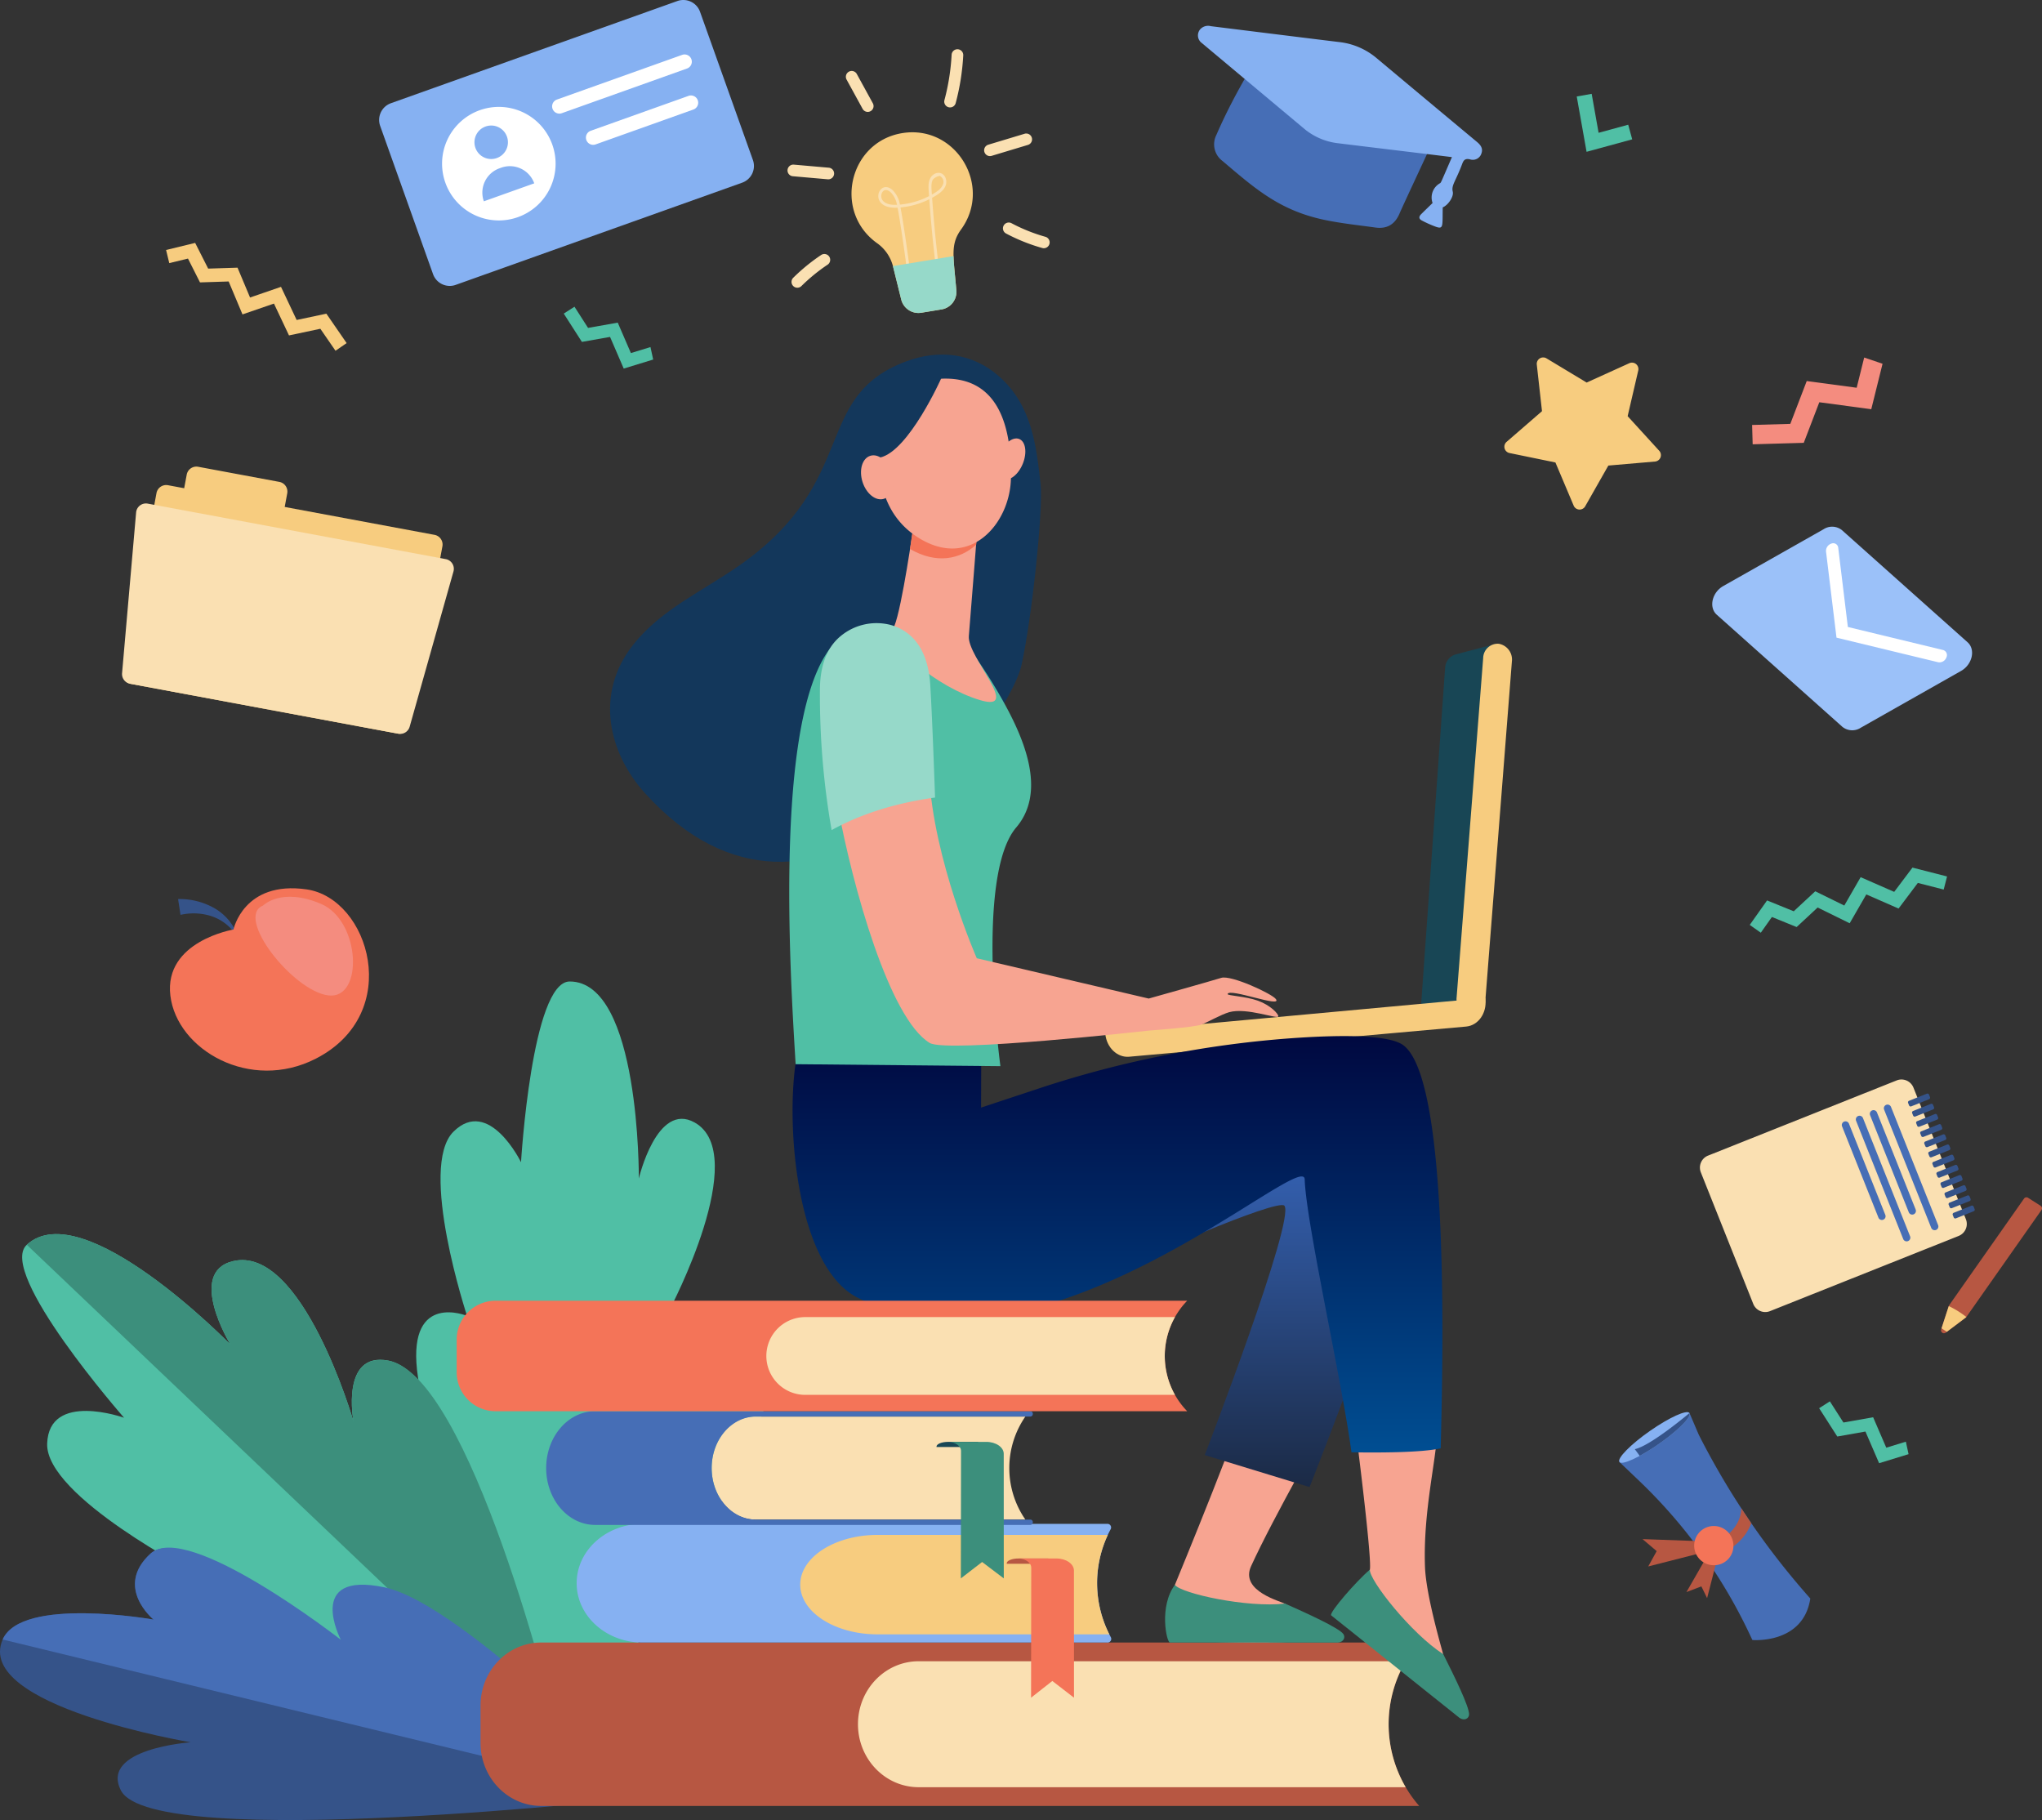 <svg xmlns="http://www.w3.org/2000/svg" xmlns:xlink="http://www.w3.org/1999/xlink" width="628.122" height="559.795" viewBox="0 0 628.122 559.795">
  <rect x="0" y="0" width="628.122" height="559.795" fill="#333333" stroke="none"/>
  <defs>
    <linearGradient id="linear-gradient" x1="0.5" x2="0.5" y2="1" gradientUnits="objectBoundingBox">
      <stop offset="0" stop-color="#3c72d4"/>
      <stop offset="1" stop-color="#1b2a45"/>
    </linearGradient>
    <linearGradient id="linear-gradient-2" x1="0.5" x2="0.5" y2="1" gradientUnits="objectBoundingBox">
      <stop offset="0" stop-color="#00063d"/>
      <stop offset="1" stop-color="#004e92"/>
    </linearGradient>
  </defs>
  <g id="Group_1698" data-name="Group 1698" transform="translate(-1029.742 -282.951)">
    <path id="Path_2593" data-name="Path 2593" d="M2202.989,559.5l-6.022,1.848-4.043-9.36-9.138,1.616-4.171-6.51-3.3,2.111,5.579,8.707,8.659-1.532,4.207,9.738,9.061-2.781Z" transform="translate(-973.161 -169.803)" fill="#50bfa5"/>
    <path id="Path_2594" data-name="Path 2594" d="M3139.043,1375.6l-6.021,1.848-4.043-9.36-9.138,1.616-4.171-6.51-3.3,2.111,5.579,8.707,8.659-1.531,4.207,9.737,9.061-2.781Z" transform="translate(-1523.057 -649.227)" fill="#50bfa5"/>
    <g id="Group_1665" data-name="Group 1665" transform="translate(1157.762 584.831)">
      <g id="Group_1664" data-name="Group 1664" transform="translate(0 0)">
        <path id="Path_2595" data-name="Path 2595" d="M2101.24,1302.532s-32.132-108.91-34.71-132.934,15.39-16.579,15.39-16.579-15.115-45.777-4.185-56.642,20.789,9.386,20.789,9.386,3.308-55.57,14.962-55.59c21.706-.039,21.278,60.6,21.278,60.6s5.54-23.742,17.162-17.233c17.527,9.815-7.608,57.4-7.608,57.4s22.334.017,30.179,11.277C2188.574,1182.423,2101.24,1302.532,2101.24,1302.532Z" transform="translate(-2066.278 -1050.173)" fill="#50bfa5"/>
      </g>
    </g>
    <g id="Group_1667" data-name="Group 1667" transform="translate(1036.557 662.524)">
      <g id="Group_1666" data-name="Group 1666">
        <path id="Path_2596" data-name="Path 2596" d="M1939.148,1398.753s-92.632-15.49-112.781-31.9-.206-23.813-.206-23.813-46.534-23.856-45.995-40.076,23.656-7.974,23.656-7.974-39.209-44.71-29.926-53.2c17.29-15.816,62.618,30.661,62.618,30.661s-13.459-22.1.715-25.6c21.377-5.275,37.154,49.226,37.154,49.226s-4.008-21.523,10.732-18.656C1911.562,1282.56,1939.148,1398.753,1939.148,1398.753Z" transform="translate(-1772.474 -1238.504)" fill="#50bfa5"/>
      </g>
      <path id="Path_2597" data-name="Path 2597" d="M1887.139,1277.416c-14.777-2.672-10.732,18.656-10.732,18.656s-15.776-54.5-37.154-49.226c-14.175,3.5-.715,25.6-.715,25.6s-45.328-46.477-62.618-30.661l164.939,156.994C1937.923,1383.785,1911.912,1281.9,1887.139,1277.416Z" transform="translate(-1774.498 -1238.504)" fill="#3c8f7c"/>
    </g>
    <g id="Group_1668" data-name="Group 1668" transform="translate(1029.742 758.964)">
      <path id="Path_2598" data-name="Path 2598" d="M1955.8,1549.166s-48.782-49.61-73.349-54.777S1862.3,1506.7,1862.3,1506.7s-48.74-42.624-60.036-32.3.923,20.3.923,20.3-40.6-7.193-46.411,6.13c-8.931,20.472,57.839,31.614,57.839,31.614s-27.98,1.939-21.49,14.775C1802.911,1566.582,1955.8,1549.166,1955.8,1549.166Z" transform="translate(-1755.954 -1472.579)" fill="#355389"/>
      <path id="Path_2599" data-name="Path 2599" d="M1757.947,1500.53c5.812-13.323,46.41-6.13,46.41-6.13s-12.218-9.97-.923-20.3,58.521,26.5,58.521,26.5-11.136-21.283,13.431-16.117,81.581,64.378,81.581,64.378Z" transform="translate(-1757.125 -1472.276)" fill="#466eb6"/>
    </g>
    <g id="Group_1676" data-name="Group 1676" transform="translate(1272.005 298.137)">
      <path id="Path_2600" data-name="Path 2600" d="M2406.446,417.3c-16.42,2.7-21.3,24.253-7.646,33.893a12.531,12.531,0,0,1,4.871,7.249l2.485,10.025a5.459,5.459,0,0,0,6.185,4.074l6.221-1.023a5.46,5.46,0,0,0,4.554-5.841c-.863-10.35-1.931-14.1,1.434-18.72C2434.391,433.454,2422.87,414.6,2406.446,417.3Z" transform="translate(-2371.203 -391.537)" fill="#f7cc7f"/>
      <g id="Group_1669" data-name="Group 1669" transform="translate(27.905 37.976)">
        <path id="Path_2601" data-name="Path 2601" d="M2419.86,478.877c-1.069-8.867-2.57-18.228-3.08-20.884-9.412.519-5.836-9.4-1.492-5.368a8.224,8.224,0,0,1,2.208,4.417,24.348,24.348,0,0,0,8.968-2.613c-.15-2.187-.366-3.844.245-5.243.922-2.113,3.6-2.689,4.69-.63a3.293,3.293,0,0,1,.184,2.582c-.63,1.748-2.531,2.9-4.186,3.808.494,7.049,1.181,14.153,2.044,21.149l-.889.11c-.85-6.883-1.528-13.87-2.021-20.807a25.237,25.237,0,0,1-8.854,2.526c.644,3.395,2.068,12.52,3.072,20.845Zm-7.55-22.975c.836.9,2.237,1.3,4.282,1.2a7.277,7.277,0,0,0-1.914-3.824C2412.342,451.11,2410.907,454.39,2412.31,455.9Zm15.22-6.358c-.514,1.176-.318,2.683-.2,4.415,1.344-.765,2.906-1.722,3.412-3.125a2.029,2.029,0,0,0-1.046-2.629C2429.588,448.178,2427.89,448.72,2427.531,449.545Z" transform="translate(-2410.847 -447.275)" fill="#fae0b2"/>
      </g>
      <path id="Path_2602" data-name="Path 2602" d="M2421.732,512.43c.022.083.051.164.072.248l2.485,10.025a5.459,5.459,0,0,0,6.185,4.074l6.221-1.023a5.46,5.46,0,0,0,4.553-5.841c-.384-4.6-.807-7.9-.864-10.551Z" transform="translate(-2389.336 -445.772)" fill="#96d9c9"/>
      <g id="Group_1670" data-name="Group 1670" transform="translate(17.941 6.664)">
        <path id="Path_2603" data-name="Path 2603" d="M2391.824,382.987l-4.91-8.963a1.791,1.791,0,1,1,3.141-1.721l4.91,8.963a1.791,1.791,0,1,1-3.141,1.721Z" transform="translate(-2386.694 -371.373)" fill="#fae0b2"/>
      </g>
      <g id="Group_1671" data-name="Group 1671" transform="translate(0 35.448)">
        <path id="Path_2604" data-name="Path 2604" d="M2355.543,445.657l-10.7-.936a1.791,1.791,0,1,1,.312-3.568l10.7.936a1.791,1.791,0,1,1-.312,3.568Z" transform="translate(-2343.205 -441.146)" fill="#fae0b2"/>
      </g>
      <g id="Group_1672" data-name="Group 1672" transform="translate(1.208 62.923)">
        <path id="Path_2605" data-name="Path 2605" d="M2346.651,517.6a1.791,1.791,0,0,1,.015-2.533,58.569,58.569,0,0,1,8.6-7.015,1.791,1.791,0,0,1,1.99,2.978,54.944,54.944,0,0,0-8.072,6.585A1.791,1.791,0,0,1,2346.651,517.6Z" transform="translate(-2346.133 -507.746)" fill="#fae0b2"/>
      </g>
      <g id="Group_1673" data-name="Group 1673" transform="translate(48.186)">
        <path id="Path_2606" data-name="Path 2606" d="M2461.339,373.014a1.791,1.791,0,0,1-1.269-2.193,68.125,68.125,0,0,0,2.208-13.906,1.791,1.791,0,1,1,3.576.192,71.679,71.679,0,0,1-2.324,14.638A1.791,1.791,0,0,1,2461.339,373.014Z" transform="translate(-2460.009 -355.22)" fill="#fae0b2"/>
      </g>
      <g id="Group_1674" data-name="Group 1674" transform="translate(60.461 25.891)">
        <path id="Path_2607" data-name="Path 2607" d="M2489.841,423.641a1.791,1.791,0,0,1,1.2-2.232l11.126-3.354a1.791,1.791,0,1,1,1.034,3.429l-11.128,3.354A1.79,1.79,0,0,1,2489.841,423.641Z" transform="translate(-2489.764 -417.98)" fill="#fae0b2"/>
      </g>
      <g id="Group_1675" data-name="Group 1675" transform="translate(66.238 53.254)">
        <path id="Path_2608" data-name="Path 2608" d="M2516.345,492.216a1.784,1.784,0,0,1-.486-.068,56.183,56.183,0,0,1-11.143-4.467,1.791,1.791,0,0,1,1.681-3.163,52.609,52.609,0,0,0,10.432,4.182,1.791,1.791,0,0,1-.484,3.516Z" transform="translate(-2503.766 -484.309)" fill="#fae0b2"/>
      </g>
    </g>
    <path id="Path_2609" data-name="Path 2609" d="M2898.971,630.474l-5.613-13.275-14.119-2.9a1.981,1.981,0,0,1-.9-3.436l10.891-9.441-1.6-14.323a1.98,1.98,0,0,1,2.99-1.917l12.344,7.439,13.127-5.951a1.982,1.982,0,0,1,2.749,2.252l-3.262,14.039,9.717,10.646a1.981,1.981,0,0,1-1.293,3.308l-14.36,1.237-7.122,12.53A1.981,1.981,0,0,1,2898.971,630.474Z" transform="translate(-1385.169 -192.007)" fill="#f7cc7f"/>
    <path id="Path_2610" data-name="Path 2610" d="M3096.863,584.973l-2.309,9.293-15.363-2.061-5.051,13.171-11.748.337.17,5.947,15.714-.451,4.785-12.482,15.982,2.144,3.472-13.984Z" transform="translate(-1493.695 -192.055)" fill="#f48c7f"/>
    <path id="Path_2611" data-name="Path 2611" d="M2402.992,1593.275H2132.933c-10.314,0-18.676-8.673-18.676-19.372v-11.519c0-10.7,8.362-19.372,18.676-19.372h270.059a38.26,38.26,0,0,0-.5,49.677Z" transform="translate(-936.702 -754.867)" fill="#b75742"/>
    <path id="Path_2612" data-name="Path 2612" d="M2564.151,1556.972H2414.362c-10.315,0-18.677,8.674-18.677,19.372h0c0,10.7,8.362,19.372,18.677,19.372h149.8A38.432,38.432,0,0,1,2564.151,1556.972Z" transform="translate(-1102.03 -763.068)" fill="#fae0b2"/>
    <path id="Path_2613" data-name="Path 2613" d="M2350.223,1456.134a1.12,1.12,0,0,0-1.112-1.589h-142.9c-11.2,0-20.28,8.171-20.28,18.252h0c0,10.08,9.079,18.251,20.28,18.251H2349.15a1.125,1.125,0,0,0,1.114-1.6h0A34.968,34.968,0,0,1,2350.223,1456.134Z" transform="translate(-978.808 -702.896)" fill="#86b1f2"/>
    <path id="Path_2614" data-name="Path 2614" d="M2447.248,1462.779h-70.82c-13.145,0-23.8,6.847-23.8,15.294s10.656,15.295,23.8,15.295h71.286A34.906,34.906,0,0,1,2447.248,1462.779Z" transform="translate(-1076.734 -707.733)" fill="#f7cc7f"/>
    <g id="Group_1677" data-name="Group 1677" transform="translate(1339.409 762.297)">
      <path id="Path_2615" data-name="Path 2615" d="M2519.408,1480.353h-9.223c-1.984,0-3.592.667-3.592,1.488v.134h12.814Z" transform="translate(-2506.593 -1480.353)" fill="#b75742"/>
      <path id="Path_2616" data-name="Path 2616" d="M2532.21,1484.083c0-2.06-2.409-3.73-5.38-3.73h-11.837c2.254,0,4.081,1.267,4.081,2.83l-.056,39.988,6.54-5.142,6.665,5.142Z" transform="translate(-2511.528 -1480.353)" fill="#f47458"/>
    </g>
    <g id="Group_1679" data-name="Group 1679" transform="translate(1197.746 717.001)">
      <path id="Path_2617" data-name="Path 2617" d="M2383.081,1406.226h-83.145c-7.373,0-13.35-7.094-13.35-15.845h0c0-8.751,5.978-15.845,13.35-15.845h83.145a27.876,27.876,0,0,0-.594,30.79Z" transform="translate(-2235.684 -1372.894)" fill="#fae0b2"/>
      <path id="Path_2618" data-name="Path 2618" d="M2214.108,1388.043h0c0-8.751,6.119-15.845,13.666-15.845h84.406a.772.772,0,0,0,.708-.829h0a.77.77,0,0,0-.708-.813h-133.9c-8.329,0-15.082,7.829-15.082,17.487h0c0,9.658,6.753,17.487,15.082,17.487h133.9a.77.77,0,0,0,.708-.814h0a.773.773,0,0,0-.708-.828h-84.406C2220.227,1403.888,2214.108,1396.794,2214.108,1388.043Z" transform="translate(-2163.199 -1370.556)" fill="#466eb6"/>
      <g id="Group_1678" data-name="Group 1678" transform="translate(120.063 9.429)">
        <path id="Path_2619" data-name="Path 2619" d="M2467.05,1393.411h-9.223c-1.983,0-3.592.653-3.592,1.459V1395h12.815Z" transform="translate(-2454.235 -1393.411)" fill="#184655"/>
        <path id="Path_2620" data-name="Path 2620" d="M2479.853,1397.07c0-2.021-2.409-3.659-5.38-3.659h-11.836c2.254,0,4.081,1.243,4.081,2.775l-.056,39.215,6.54-5.043,6.666,5.043Z" transform="translate(-2459.17 -1393.411)" fill="#3c8f7c"/>
      </g>
    </g>
    <g id="Group_1682" data-name="Group 1682" transform="translate(1217.397 392.005)">
      <g id="Group_1681" data-name="Group 1681" transform="translate(152.309 88.922)">
        <path id="Path_2621" data-name="Path 2621" d="M2826.275,801.633l12.275-3.23-8.32,110.961-14.726.491,7.428-104.19A4.5,4.5,0,0,1,2826.275,801.633Z" transform="translate(-2718.363 -798.363)" fill="#184655"/>
        <g id="Group_1680" data-name="Group 1680">
          <path id="Path_2622" data-name="Path 2622" d="M2846.908,912.472a4.016,4.016,0,0,1-.841-.012,4.922,4.922,0,0,1-4.03-5.416l8.169-104.336a4.475,4.475,0,0,1,4.8-4.373,4.922,4.922,0,0,1,4.031,5.416l-8.169,104.336A4.582,4.582,0,0,1,2846.908,912.472Z" transform="translate(-2733.94 -798.306)" fill="#f7cc7f"/>
          <path id="Path_2623" data-name="Path 2623" d="M2580.032,1073.18c.005.076.009.153.016.23h0c.385,4.245,3.673,7.42,7.345,7.091l103.661-9.278c3.673-.328,6.338-4.036,5.953-8.281-.017-.179-.04-.356-.066-.531Z" transform="translate(-2580.032 -953.457)" fill="#f7cc7f"/>
        </g>
      </g>
      <path id="Path_2624" data-name="Path 2624" d="M2682.711,1355.29c-6.788,3.763-27.536-2.836-27.536-3.433-.3,5.671-23.234,61.172-23.234,61.172l.018,17.076s47.26,2.253,46.579-1.923-3.221-1.459-12.648-9.347c-.837-.7-14.073-3.772-10.491-11.607C2662.613,1391.447,2677.935,1365.14,2682.711,1355.29Z" transform="translate(-2458.219 -1034.574)" fill="#f7a491"/>
      <path id="Path_2625" data-name="Path 2625" d="M2626.137,1517.76l51.731.014c1.867-.19,2.3-1.708,1.645-2.631-1.358-1.9-11.272-6.386-17.937-9.359-11.609,1.356-32.014-3.108-33.882-5.755C2622.781,1506.609,2625.095,1517.545,2626.137,1517.76Z" transform="translate(-2453.949 -1121.619)" fill="#3c8f7c"/>
      <path id="Path_2626" data-name="Path 2626" d="M2600.459,1181.972c-.7-2.1,44.54-21.3,46.564-19.1,3.582,3.88-24.476,76.711-24.476,76.711l32.237,9.85s33.514-84.143,32.114-99.534-18.188-32.878-54.564-21.686S2600.459,1181.972,2600.459,1181.972Z" transform="translate(-2439.62 -901.105)" fill="url(#linear-gradient)"/>
      <path id="Path_2627" data-name="Path 2627" d="M2782.724,1380.645c-7.636-1.391-17.535-1.786-25.458-1.924.934,7.055,5.468,43.232,4.639,45.454A27.15,27.15,0,0,1,2751.1,1437.4s35.128,31.694,37.249,28.033-1.566-3.171-3.86-15.247c-.2-1.072-5.282-17.928-5.6-27.02C2778.289,1405.823,2782.462,1390.273,2782.724,1380.645Z" transform="translate(-2528.218 -1050.356)" fill="#f7a491"/>
      <path id="Path_2628" data-name="Path 2628" d="M2534.015,1093.194c-4.9-2.614-17.622-2.706-31.611-1.8a320.963,320.963,0,0,0-80.137,15.728l-17.361,5.75.057-17.8s-55.228-9.241-57.15,4.448c-2.894,20.612.7,62.459,19.1,71.8,57.156,29.012,137.252-46.22,137.542-36.376.39,13.218,11.533,62.408,14.383,83.945,7.924.137,21.538.131,27.442-1.224C2547.427,1175.477,2547.966,1100.636,2534.015,1093.194Z" transform="translate(-2290.781 -881.257)" fill="url(#linear-gradient-2)"/>
      <path id="Path_2629" data-name="Path 2629" d="M2748.45,1502.741l39.488,31.543c1.565,1.036,2.864.139,2.939-.993.155-2.332-4.672-12.083-7.942-18.607-9.839-6.308-22.814-22.76-22.582-25.991C2756.191,1492.208,2747.781,1501.914,2748.45,1502.741Z" transform="translate(-2526.641 -1114.96)" fill="#3c8f7c"/>
      <path id="Path_2630" data-name="Path 2630" d="M2343.263,622.648c-1.327-12.125-2.723-24.3-12.775-33.183-8.135-7.192-18.477-8.41-28.7-4.562-28.975,10.9-14.046,36.636-50.992,62.581-11.481,8.062-24.135,13.58-32.778,24.436-12.1,15.2-7.531,33.473,3.5,45.677,52.76,58.389,111.661-20.467,115.89-39.4C2340.546,664.119,2344.116,630.454,2343.263,622.648Z" transform="translate(-2210.833 -582.758)" fill="#13375b"/>
      <path id="Path_2631" data-name="Path 2631" d="M2411.041,807.4a161.121,161.121,0,0,0-8.75-14.25c-4.469-7.946-16.019-11.966-16.019-11.966s-3.863.078-8.3.3a3.507,3.507,0,0,1-.837,1.474c-1.667,1.25-11.22-.364-17.391,3.825-20.683,17.73-14.962,103.666-13.336,130.809l62.99.6s-7.941-58.4,4.857-73.407C2423.17,834.333,2417.434,819.19,2411.041,807.4Z" transform="translate(-2289.325 -699.329)" fill="#50bfa5"/>
      <path id="Path_2632" data-name="Path 2632" d="M2428.323,706.391s-3.462,24.728-5.881,30.737,13.3,18.86,26.374,22.761-4-13.273-3.455-19.7,2.918-36.838,2.918-36.838Z" transform="translate(-2335 -653.603)" fill="#f7a491"/>
      <path id="Path_2633" data-name="Path 2633" d="M2454.838,712.075c.382-5.032.661-8.722.661-8.722l-19.957,3.037s-.5,2.9-1.059,7.013C2442.573,718.1,2449.848,716.616,2454.838,712.075Z" transform="translate(-2342.219 -653.603)" fill="#f47458"/>
      <path id="Path_2634" data-name="Path 2634" d="M2428.392,600.912a22.669,22.669,0,0,0-12.723,9.185c-4.856,7.412-8.19,29.233,7.808,39.418s28.437-4.222,28.644-18.274S2449.315,598.434,2428.392,600.912Z" transform="translate(-2328.811 -593.292)" fill="#f7a491"/>
      <path id="Path_2635" data-name="Path 2635" d="M2507.328,653.052c-1.364,3.391-4.073,5.5-6.047,4.7s-2.47-4.189-1.105-7.58,4.073-5.5,6.048-4.7S2508.694,649.661,2507.328,653.052Z" transform="translate(-2380.358 -619.502)" fill="#f7a491"/>
      <path id="Path_2636" data-name="Path 2636" d="M2418.749,600.11s-10.029,22.493-18.84,24.5-8.682,13.327-8.682,13.327.2-26.137,8.454-32.133S2418.749,600.11,2418.749,600.11Z" transform="translate(-2316.808 -592.95)" fill="#13375b"/>
      <path id="Path_2637" data-name="Path 2637" d="M2407.358,663.227c1.159,3.653.1,7.25-2.37,8.034s-5.412-1.542-6.572-5.195-.1-7.25,2.371-8.034S2406.2,659.574,2407.358,663.227Z" transform="translate(-2320.756 -626.889)" fill="#f7a491"/>
      <path id="Path_2638" data-name="Path 2638" d="M2509.817,965.592c-3.78-1.366-9.406-1.535-9.311-2.035.379-2.02,17.075,4.457,14.82,1.511-1.255-1.641-13.751-7.453-16.79-6.493-2.947.93-22.3,6.361-22.3,6.361l-52.886-12.394s-13.348-30.335-14.651-56.4c-11.034,1.493-18.546,4.219-28.137,9.542,4.624,24.923,15.866,65.321,28.292,72.9,5.227,3.189,67.644-3.817,67.644-3.817s13.755-.971,16-1.836c1.705-.656,6.094-3.127,8.481-3.8,5.427-1.536,15.095,2.321,15.125,1.259C2516.132,969.618,2513.678,966.988,2509.817,965.592Z" transform="translate(-2310.544 -766.862)" fill="#f7a491"/>
      <path id="Path_2639" data-name="Path 2639" d="M2401.232,801.784c-.509-8.02-3.546-15.762-12.079-18.255a17.275,17.275,0,0,0-15.447,3.385c-5.027,4.107-6.431,10.694-6.408,16.928a241.952,241.952,0,0,0,3.6,42.77c9.59-5.323,20.785-8.521,31.819-10.014C2402.717,836.515,2401.9,812.382,2401.232,801.784Z" transform="translate(-2302.75 -700.344)" fill="#96d9c9"/>
    </g>
    <g id="Group_1683" data-name="Group 1683" transform="translate(1067.279 426.466)">
      <path id="Path_2640" data-name="Path 2640" d="M1932.081,756.478l-81.989-15.267a3.033,3.033,0,0,1-2.427-3.537l10.271-55.156a3.033,3.033,0,0,1,3.537-2.427l81.989,15.267a3.033,3.033,0,0,1,2.427,3.537l-10.27,55.157A3.034,3.034,0,0,1,1932.081,756.478Z" transform="translate(-1847.338 -674.368)" fill="#f7cc7f"/>
      <path id="Path_2641" data-name="Path 2641" d="M1918.691,685.347l-24.957-4.647a3.033,3.033,0,0,1-2.426-3.536l1.563-8.393a3.033,3.033,0,0,1,3.537-2.426l24.957,4.647a3.032,3.032,0,0,1,2.426,3.537l-1.563,8.393A3.032,3.032,0,0,1,1918.691,685.347Z" transform="translate(-1872.976 -666.292)" fill="#f7cc7f"/>
      <path id="Path_2642" data-name="Path 2642" d="M1935.422,762.434a3.031,3.031,0,0,1-3.474,2.158l-82.525-15.367a3.033,3.033,0,0,1-2.466-3.245l4.319-49.442a3.033,3.033,0,0,1,3.577-2.717l91.677,17.071a3.033,3.033,0,0,1,2.364,3.805Z" transform="translate(-1846.945 -682.434)" fill="#fae0b2"/>
    </g>
    <g id="Group_1684" data-name="Group 1684" transform="translate(1514.749 311.814)">
      <path id="Path_2643" data-name="Path 2643" d="M2948.686,402.372l-14.04,3.833-3.024-17.014,4.595-.816,2.129,11.983,9.111-2.487Z" transform="translate(-2931.622 -388.375)" fill="#50bfa5"/>
    </g>
    <g id="Group_1685" data-name="Group 1685" transform="translate(1082.012 556.165)">
      <path id="Path_2644" data-name="Path 2644" d="M1888.734,988.654a21.713,21.713,0,0,1,11.334,2.9,16.4,16.4,0,0,1,6.041,6.242l-.651.451a14.739,14.739,0,0,0-7.552-4.645,18.179,18.179,0,0,0-8.427-.082Z" transform="translate(-1886.227 -985.347)" fill="#355389"/>
      <path id="Path_2645" data-name="Path 2645" d="M1902.214,993.365s-21.422,3.575-19.424,20.31,24.6,29.755,44.768,19.4c27.135-13.923,16.417-49.322-2.9-52.06S1902.214,993.365,1902.214,993.365Z" transform="translate(-1882.658 -980.686)" fill="#f47458"/>
      <path id="Path_2646" data-name="Path 2646" d="M1948.776,989.7s5.589-5.738,17.834-.518,13.132,29.563,2.21,28.149S1940.043,993.208,1948.776,989.7Z" transform="translate(-1920.131 -984.387)" fill="#f48c7f"/>
    </g>
    <g id="Group_1688" data-name="Group 1688" transform="translate(1146.363 282.951)">
      <path id="Path_2647" data-name="Path 2647" d="M2150.31,374.6l-88.108,31.43a5.46,5.46,0,0,1-6.977-3.308l-16.262-45.59a5.459,5.459,0,0,1,3.308-6.976l88.108-31.43a5.46,5.46,0,0,1,6.977,3.308l16.262,45.589A5.46,5.46,0,0,1,2150.31,374.6Z" transform="translate(-2038.644 -318.41)" fill="#86b1f2"/>
      <path id="Path_2648" data-name="Path 2648" d="M2119.473,409.7a17.461,17.461,0,1,1-22.312-10.579A17.461,17.461,0,0,1,2119.473,409.7Z" transform="translate(-2066.206 -365.226)" fill="#fff"/>
      <path id="Path_2649" data-name="Path 2649" d="M2119.723,415.422a5.149,5.149,0,1,1-6.579-3.12A5.148,5.148,0,0,1,2119.723,415.422Z" transform="translate(-2080.401 -373.392)" fill="#86b1f2"/>
      <path id="Rectangle_934" data-name="Rectangle 934" d="M7.945,0h.563a7.947,7.947,0,0,1,7.947,7.947v0a0,0,0,0,1,0,0H0a0,0,0,0,1,0,0v0A7.945,7.945,0,0,1,7.945,0Z" transform="translate(29.544 54.432) rotate(-19.632)" fill="#86b1f2"/>
      <g id="Group_1686" data-name="Group 1686" transform="translate(53.211 16.75)">
        <path id="Path_2650" data-name="Path 2650" d="M2169.856,377.207a2.227,2.227,0,0,1-.748-4.324l38.516-13.74a2.227,2.227,0,1,1,1.5,4.195l-38.515,13.74A2.222,2.222,0,0,1,2169.856,377.207Z" transform="translate(-2167.629 -359.013)" fill="#fff"/>
      </g>
      <g id="Group_1687" data-name="Group 1687" transform="translate(63.608 29.361)">
        <path id="Path_2651" data-name="Path 2651" d="M2195.059,404.766a2.227,2.227,0,0,1-.748-4.324l30.082-10.731a2.227,2.227,0,0,1,1.5,4.195l-30.082,10.731A2.227,2.227,0,0,1,2195.059,404.766Z" transform="translate(-2192.832 -389.581)" fill="#fff"/>
      </g>
    </g>
    <path id="Path_2652" data-name="Path 2652" d="M2321.183,1288.185H2108.435a11.962,11.962,0,0,0-11.962,11.962v10.061a11.962,11.962,0,0,0,11.962,11.962h212.748l-.112-.115A24.361,24.361,0,0,1,2321.183,1288.185Z" transform="translate(-926.254 -605.165)" fill="#f47458"/>
    <path id="Path_2653" data-name="Path 2653" d="M2453.054,1300.38H2339.323a11.962,11.962,0,0,0-11.962,11.962h0a11.962,11.962,0,0,0,11.962,11.962h113.729A24.392,24.392,0,0,1,2453.054,1300.38Z" transform="translate(-1061.891 -612.329)" fill="#fae0b2"/>
    <g id="Group_1692" data-name="Group 1692" transform="translate(1552.64 614.971)">
      <g id="Group_1690" data-name="Group 1690" transform="translate(0)">
        <path id="Path_2654" data-name="Path 2654" d="M3039.878,1192.262l-16.126-40.46a3.967,3.967,0,0,1,2.216-5.154l58.031-23.13a3.968,3.968,0,0,1,5.154,2.217l16.126,40.46a3.967,3.967,0,0,1-2.216,5.155l-58.03,23.13A3.969,3.969,0,0,1,3039.878,1192.262Z" transform="translate(-3023.469 -1123.234)" fill="#fae0b2"/>
        <path id="Path_2655" data-name="Path 2655" d="M3175.19,1179.852,3160.7,1143.5a1.138,1.138,0,0,1,.635-1.479h0a1.14,1.14,0,0,1,1.479.636l14.491,36.358a1.138,1.138,0,0,1-.636,1.479h0A1.138,1.138,0,0,1,3175.19,1179.852Z" transform="translate(-3104.038 -1134.22)" fill="#466eb6"/>
        <path id="Path_2656" data-name="Path 2656" d="M3162.146,1177.51l-11.9-29.851a1.139,1.139,0,0,1,.637-1.479h0a1.138,1.138,0,0,1,1.479.636l11.9,29.851a1.137,1.137,0,0,1-.636,1.478h0A1.138,1.138,0,0,1,3162.146,1177.51Z" transform="translate(-3097.899 -1136.667)" fill="#466eb6"/>
        <path id="Path_2657" data-name="Path 2657" d="M3154.29,1188.183l-14.492-36.357a1.138,1.138,0,0,1,.636-1.479h0a1.139,1.139,0,0,1,1.479.636l14.491,36.357a1.139,1.139,0,0,1-.636,1.479h0A1.139,1.139,0,0,1,3154.29,1188.183Z" transform="translate(-3091.76 -1139.114)" fill="#466eb6"/>
        <path id="Path_2658" data-name="Path 2658" d="M3140.534,1184.051l-11.185-28.061a1.138,1.138,0,0,1,.636-1.479h0a1.137,1.137,0,0,1,1.479.636l11.185,28.061a1.138,1.138,0,0,1-.636,1.479h0A1.138,1.138,0,0,1,3140.534,1184.051Z" transform="translate(-3085.622 -1141.56)" fill="#466eb6"/>
        <g id="Group_1689" data-name="Group 1689" transform="translate(64.005 4.328)">
          <path id="Path_2659" data-name="Path 2659" d="M3185.374,1134.794l-.291-.732a.512.512,0,0,0-.654-.305l-5.507,2.2a.51.51,0,0,0-.265.671l.292.732a.51.51,0,0,0,.653.305l5.508-2.2A.51.51,0,0,0,3185.374,1134.794Z" transform="translate(-3178.617 -1133.724)" fill="#355389"/>
          <path id="Path_2660" data-name="Path 2660" d="M3188.4,1142.386l-.292-.732a.511.511,0,0,0-.653-.306l-5.508,2.2a.51.51,0,0,0-.264.671l.292.732a.509.509,0,0,0,.653.3l5.508-2.195A.511.511,0,0,0,3188.4,1142.386Z" transform="translate(-3180.395 -1138.184)" fill="#355389"/>
          <path id="Path_2661" data-name="Path 2661" d="M3191.426,1149.976l-.292-.732a.51.51,0,0,0-.653-.305l-5.508,2.2a.509.509,0,0,0-.264.671l.291.732a.511.511,0,0,0,.654.305l5.507-2.2A.51.51,0,0,0,3191.426,1149.976Z" transform="translate(-3182.172 -1142.643)" fill="#355389"/>
          <path id="Path_2662" data-name="Path 2662" d="M3194.451,1157.567l-.291-.732a.512.512,0,0,0-.654-.306l-5.507,2.2a.511.511,0,0,0-.265.671l.292.733a.51.51,0,0,0,.654.3l5.507-2.195A.51.51,0,0,0,3194.451,1157.567Z" transform="translate(-3183.949 -1147.102)" fill="#355389"/>
          <path id="Path_2663" data-name="Path 2663" d="M3197.477,1165.158l-.292-.732a.511.511,0,0,0-.654-.3l-5.508,2.195a.512.512,0,0,0-.264.671l.292.732a.511.511,0,0,0,.654.305l5.508-2.2A.511.511,0,0,0,3197.477,1165.158Z" transform="translate(-3185.727 -1151.561)" fill="#355389"/>
          <path id="Path_2664" data-name="Path 2664" d="M3200.5,1172.748l-.292-.732a.511.511,0,0,0-.654-.305l-5.508,2.2a.511.511,0,0,0-.265.671l.293.731a.51.51,0,0,0,.653.305l5.507-2.2A.51.51,0,0,0,3200.5,1172.748Z" transform="translate(-3187.504 -1156.02)" fill="#355389"/>
          <path id="Path_2665" data-name="Path 2665" d="M3203.528,1180.339l-.291-.732a.511.511,0,0,0-.654-.3l-5.507,2.195a.511.511,0,0,0-.265.671l.292.732a.51.51,0,0,0,.653.305l5.508-2.2A.51.51,0,0,0,3203.528,1180.339Z" transform="translate(-3189.281 -1160.48)" fill="#355389"/>
          <path id="Path_2666" data-name="Path 2666" d="M3206.553,1187.929l-.292-.732a.511.511,0,0,0-.653-.306l-5.508,2.2a.51.51,0,0,0-.264.671l.292.732a.511.511,0,0,0,.654.3l5.507-2.195A.511.511,0,0,0,3206.553,1187.929Z" transform="translate(-3191.059 -1164.939)" fill="#355389"/>
          <path id="Path_2667" data-name="Path 2667" d="M3209.579,1195.521l-.292-.732a.509.509,0,0,0-.653-.3l-5.507,2.2a.51.51,0,0,0-.265.671l.292.732a.511.511,0,0,0,.654.305l5.508-2.2A.51.51,0,0,0,3209.579,1195.521Z" transform="translate(-3192.836 -1169.399)" fill="#355389"/>
          <path id="Path_2668" data-name="Path 2668" d="M3212.6,1203.111l-.292-.732a.511.511,0,0,0-.653-.3l-5.508,2.2a.51.51,0,0,0-.264.67l.291.733a.511.511,0,0,0,.654.3l5.508-2.195A.511.511,0,0,0,3212.6,1203.111Z" transform="translate(-3194.614 -1173.857)" fill="#355389"/>
          <path id="Path_2669" data-name="Path 2669" d="M3215.629,1210.7l-.293-.733a.509.509,0,0,0-.653-.3l-5.508,2.195a.51.51,0,0,0-.264.671l.292.732a.51.51,0,0,0,.654.305l5.508-2.195A.511.511,0,0,0,3215.629,1210.7Z" transform="translate(-3196.39 -1178.317)" fill="#355389"/>
          <path id="Path_2670" data-name="Path 2670" d="M3218.655,1218.292l-.291-.732a.511.511,0,0,0-.654-.3l-5.507,2.2a.51.51,0,0,0-.264.671l.292.732a.51.51,0,0,0,.653.305l5.508-2.2A.509.509,0,0,0,3218.655,1218.292Z" transform="translate(-3198.168 -1182.776)" fill="#355389"/>
        </g>
      </g>
      <g id="Group_1691" data-name="Group 1691" transform="translate(74.162 36.237)">
        <path id="Path_2671" data-name="Path 2671" d="M3228.783,1211.458l-23.031,32.8a.886.886,0,0,0-.119.24l-2.347,7.206a.9.9,0,0,0,1.4,1l6.165-4.646a.9.9,0,0,0,.2-.2l23.091-32.88a.9.9,0,0,0-.253-1.279l-3.876-2.475A.9.9,0,0,0,3228.783,1211.458Z" transform="translate(-3203.238 -1211.074)" fill="#b75742"/>
        <path id="Path_2672" data-name="Path 2672" d="M3211.243,1295.535l-.057.081-5.948,4.483-1.622-1.085,2.225-6.83A27.739,27.739,0,0,1,3211.243,1295.535Z" transform="translate(-3203.46 -1258.722)" fill="#f7cc7f"/>
      </g>
    </g>
    <g id="Group_1693" data-name="Group 1693" transform="translate(1398.232 290.936)">
      <path id="Path_2673" data-name="Path 2673" d="M2677.074,351.385c3.316,2.646,9.083,11.16,16.441,17.138,4.3,3.5,7.619,2.607,13.113,3.271,26.069,3.151,19,8.48,22.131,9-.888,2.043-9.009,19.307-10.527,22.8-1.4,3.219-3.819,4.659-7.326,4.174-5.391-.745-10.831-1.3-16.138-2.45-13.6-2.95-21.175-9.755-30.925-18.019a6.376,6.376,0,0,1-1.883-8.026C2668.2,364.85,2676.4,352.713,2677.074,351.385Z" transform="translate(-2656.287 -345.767)" fill="#466eb6"/>
      <path id="Path_2674" data-name="Path 2674" d="M2724.478,393.563c-.117,5.681.318,6.821-2.121,5.959a34.375,34.375,0,0,1-4.279-1.91c-.979-.505-1.016-1.171-.221-1.97,1.158-1.162,2.345-2.294,3.5-3.422a5.029,5.029,0,0,1,2.207-6.04c.426-.249.115.279,3.745-8.076-12-1.481-20.475-2.475-35.122-4.276a19.7,19.7,0,0,1-10.428-4.537q-15.692-13.129-31.375-26.269a2.894,2.894,0,0,1-.472-4.271,3.275,3.275,0,0,1,3.229-.92c3.344.419,36.117,4.49,39.444,4.879a21.543,21.543,0,0,1,11.6,4.989q15.416,12.909,30.871,25.772c1.413,1.179,1.794,2.261,1.3,3.572a2.762,2.762,0,0,1-3.534,1.739c-1.3-.28-1.873.112-2.319,1.314-2.019,5.434-3.426,6.637-2.941,8.621C2727.944,390.247,2726.124,392.9,2724.478,393.563Z" transform="translate(-2649.182 -337.766)" fill="#86b1f2"/>
    </g>
    <g id="Group_1695" data-name="Group 1695" transform="translate(1527.779 717.285)">
      <path id="Path_2675" data-name="Path 2675" d="M2963.5,1387l5.974,5.7a158.768,158.768,0,0,1,33.985,47.092l.914,1.938s15.641,1.382,17.824-12.759h0a236.361,236.361,0,0,1-34.339-50.434l-2.827-6.613Z" transform="translate(-2963.377 -1371.643)" fill="#466eb6"/>
      <path id="Path_2676" data-name="Path 2676" d="M2984.843,1371.505c.768,1.1-3.427,5.353-9.37,9.5s-11.41,6.662-12.177,5.562,3.454-5.4,9.4-9.548S2984.075,1370.405,2984.843,1371.505Z" transform="translate(-2963.206 -1371.244)" fill="#86b1f2"/>
      <path id="Path_2677" data-name="Path 2677" d="M2991.744,1371.945l-.019-.021s-11.906,10.077-16.814,11.106l1.516,2.063a62.951,62.951,0,0,0,5.922-3.69C2988.223,1377.306,2992.389,1373.1,2991.744,1371.945Z" transform="translate(-2970.082 -1371.643)" fill="#355389"/>
      <g id="Group_1694" data-name="Group 1694" transform="translate(7.209 29.561)">
        <path id="Path_2678" data-name="Path 2678" d="M3035.589,1442.9c.021,1.737-.643,9.235-13.119,12.365q1.232,1.676,2.42,3.384c7.9-2.335,11.448-6.389,13.043-9.475.252-.488.557-1.144.76-1.65Q3037.114,1445.229,3035.589,1442.9Z" transform="translate(-3005.231 -1442.899)" fill="#b75742"/>
        <path id="Path_2679" data-name="Path 2679" d="M2999.04,1466.562l-18.359-.656,4.351,3.692-2.6,4.718,17.376-4.43Z" transform="translate(-2980.681 -1456.415)" fill="#b75742"/>
        <path id="Path_2680" data-name="Path 2680" d="M3019.951,1477.847l-6.523,11.363,4.588-1.747,1.766,3.609,3.066-11.951Z" transform="translate(-2999.919 -1463.43)" fill="#b75742"/>
        <path id="Path_2681" data-name="Path 2681" d="M3026.338,1468.164a6.032,6.032,0,1,1,5.412-6.428A5.943,5.943,0,0,1,3026.338,1468.164Z" transform="translate(-3003.814 -1450.666)" fill="#f47458"/>
      </g>
    </g>
    <g id="Group_1697" data-name="Group 1697" transform="translate(1556.434 444.958)">
      <path id="Path_2682" data-name="Path 2682" d="M3072.714,772.68l-38.663-34.5c-2.512-2.242-1.466-6.855,2-8.818l30.856-17.472a4.823,4.823,0,0,1,5.633.263l38.664,34.5c2.512,2.242,1.466,6.855-2,8.818l-30.856,17.472A4.824,4.824,0,0,1,3072.714,772.68Z" transform="translate(-3032.666 -711.118)" fill="#9bc1f9"/>
      <g id="Group_1696" data-name="Group 1696" transform="translate(34.98 5.096)">
        <path id="Path_2683" data-name="Path 2683" d="M3120.694,752.492l-3.224-26.507a2.38,2.38,0,0,1,1.652-2.423,1.534,1.534,0,0,1,2.1,1.254l2.967,24.392L3153.5,756.3a1.618,1.618,0,0,1,.984,2.3,2.273,2.273,0,0,1-2.482,1.464Z" transform="translate(-3117.457 -723.471)" fill="#fff"/>
      </g>
    </g>
    <path id="Path_2685" data-name="Path 2685" d="M1888.721,499.509l4,7.906,9.029-.292,3.853,9.179,9.521-3.277,4.814,10.188,9.139-1.936,6.235,9.045-3.423,2.36-4.662-6.763-9.644,2.043-4.628-9.793-9.68,3.331-4.251-10.129-8.817.285-3.7-7.327-5.751,1.4-.982-4.041Z" transform="translate(-798.946 -141.848)" fill="#f7cc7f"/>
    <path id="Path_2686" data-name="Path 2686" d="M3065.957,975.361l8.206,3.335,6.615-6.152,8.935,4.39,5.026-8.725,10.323,4.519,5.618-7.464,10.643,2.724-1.031,4.028-7.957-2.036-5.929,7.875-9.923-4.343-5.11,8.871-9.859-4.844-6.46,6.007-7.606-3.091-3.417,4.833-3.4-2.4Z" transform="translate(-1492.663 -415.462)" fill="#50bfa5"/>
  </g>
</svg>
